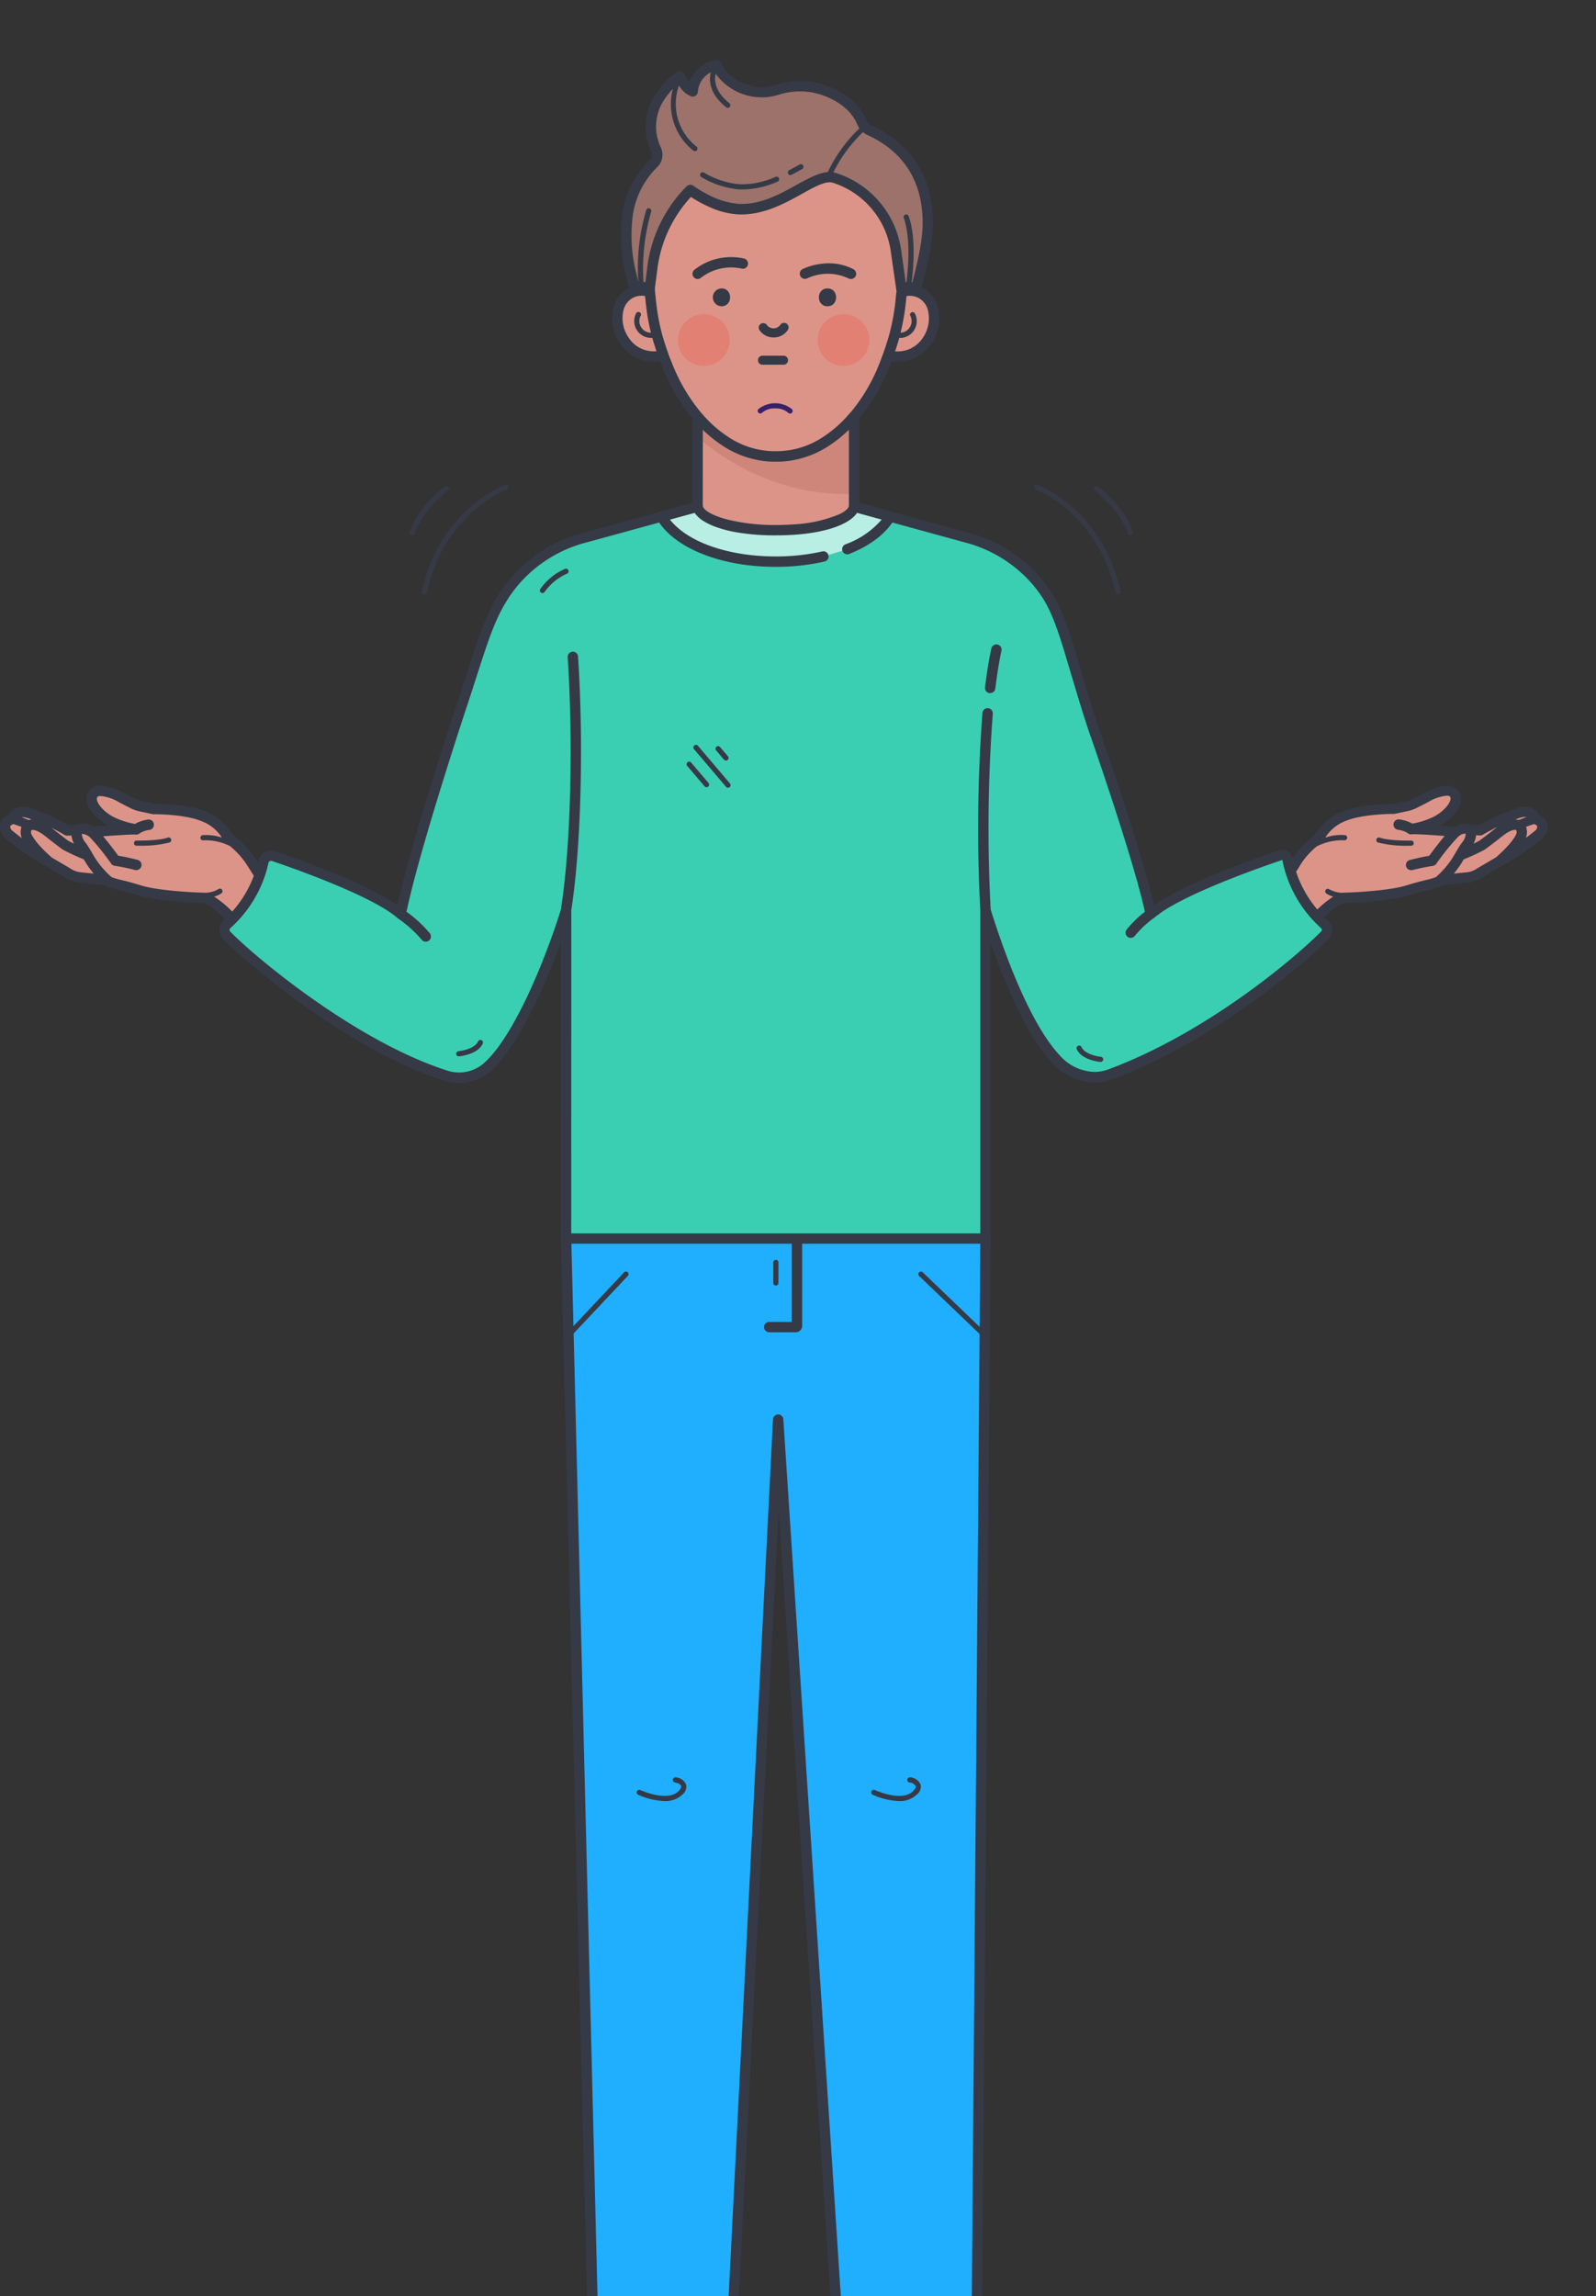 <svg xmlns="http://www.w3.org/2000/svg" xmlns:xlink="http://www.w3.org/1999/xlink" width="347" height="499" viewBox="0 0 347 499">
  <rect x="0" y="0" width="347" height="499" fill="#333333" stroke="none"/>
  <defs>
    <clipPath id="clip-path">
      <rect id="Rectangle_2132" data-name="Rectangle 2132" width="347" height="499" transform="translate(595.046 3898.795)" fill="#fff" stroke="#707070" stroke-width="1"/>
    </clipPath>
  </defs>
  <g id="Mask_Group_28" data-name="Mask Group 28" transform="translate(-595.046 -3898.795)" clip-path="url(#clip-path)">
    <g id="Group_3247" data-name="Group 3247" transform="translate(595 3911.803)">
      <g id="Group_1" data-name="Group 1" transform="translate(0 0)">
        <g id="Man" transform="translate(0 13.393)">
          <g id="Body" transform="translate(0 0)">
            <path id="Skin_color:" data-name="Skin color:" d="M206.311,508.944c-.174-.068-.354-.124-.534-.2a23.237,23.237,0,0,0-16.88-.248c-.371.152-.563.248-.563.248a1.557,1.557,0,0,0-.186.141V493.335H206.84l-.028,15.85A3.219,3.219,0,0,0,206.311,508.944Zm-72.82-15.609h18.664v15.552a1.556,1.556,0,0,0-.186-.141s-.191-.1-.563-.248a23.236,23.236,0,0,0-16.88.248c-.18.073-.361.129-.535.2a3.218,3.218,0,0,0-.5.242ZM43.065,167.6c-3.258-.067-10.381-.563-13.746-1.615-3.7-1.165-5.627-1.39-6.752-1.935a4.145,4.145,0,0,0-1.412-.4l-4.974-.5a6.111,6.111,0,0,1-2.639-1.035l-4.417-2.588a58.338,58.338,0,0,1-8.485-5.863,1.854,1.854,0,0,1,.883-3.2s.743-2.318,3.787-1.278a41.593,41.593,0,0,1,8.215,3.759l2.251-.085s1.2-.878,3.044.405c0,0,8.378-.709,9.734-.563a18.732,18.732,0,0,1-5.255-1.6c-2.639-1.277-5.278-4.158-4.158-6s5.064.079,6.082.636c.653.354,1.846.962,2.639,1.362a7,7,0,0,0,1.688.563l2.892.619s6.667-.051,10.566,1.519a10.321,10.321,0,0,1,4.788,3.539,10.066,10.066,0,0,0,1.845,2.093,19.024,19.024,0,0,1,3.686,3.972c.692,1.081,1.423,2.245,2.071,3.264A25.749,25.749,0,0,1,49.48,172.2C47.038,169.7,44.562,167.639,43.065,167.6Zm236.408-5.824c.49-.776,1.007-1.587,1.5-2.352a19.028,19.028,0,0,1,3.691-3.973,10.054,10.054,0,0,0,1.846-2.093,10.173,10.173,0,0,1,4.788-3.539c3.9-1.57,10.567-1.519,10.567-1.519l2.892-.619a7.042,7.042,0,0,0,1.688-.563c.793-.4,1.986-1.007,2.639-1.362,1.041-.563,4.963-2.476,6.082-.636s-1.519,4.721-4.164,6a18.679,18.679,0,0,1-5.25,1.6c1.356-.141,9.734.563,9.734.563,1.84-1.283,3.038-.405,3.038-.405l2.251.085a41.547,41.547,0,0,1,8.215-3.758c3.044-1.041,3.787,1.277,3.787,1.277a1.841,1.841,0,0,1,.889,3.185,58.341,58.341,0,0,1-8.485,5.863l-4.417,2.588a6.108,6.108,0,0,1-2.639,1.035l-4.974.5a4.142,4.142,0,0,0-1.412.4c-1.08.563-3.022.771-6.752,1.935-3.376,1.058-10.493,1.548-13.746,1.615-1.412,0-3.685,1.857-5.981,4.158A25.771,25.771,0,0,1,279.474,161.781ZM150.647,82.586V63.08l-.045-.052a39.838,39.838,0,0,1-6.516-10.944c-.118-.287-.236-.563-.349-.872-.185-.484-.377-.985-.563-1.48l0-.009a7.8,7.8,0,0,1-8.481-3.209c-2.814-4.277-1.536-8.963,1.412-10.359a5.841,5.841,0,0,1,.72-.287,5.576,5.576,0,0,1,3.376.039,1.171,1.171,0,0,0,0,.146,1.123,1.123,0,0,0,.028.309c.062.625.118.979.118.979a4.616,4.616,0,0,0,.045.472c.068.624.141,1.238.225,1.84A44.7,44.7,0,0,0,142,46.238q.342,1.07.7,2.1-.143-.426-.28-.858-.2-.608-.388-1.232a45.513,45.513,0,0,1-1.463-7.174c-.051-.411-.1-.833-.146-1.26,0-.157-.034-.315-.045-.472,0,0-.067-.473-.146-1.289a1.288,1.288,0,0,1,0-.14c-.371-4.1-.945-16.008,3.865-23.818C149.926,2.638,159.5-.125,167.605,0c8.1-.129,17.673,2.633,23.508,12.092,4.8,7.8,4.233,19.683,3.862,23.8a5.444,5.444,0,0,1,4.078.262c2.982,1.4,4.243,6.082,1.451,10.359a7.809,7.809,0,0,1-8.456,3.216v0c-.185.5-.371,1-.563,1.48-.112.3-.23.563-.349.872a39.634,39.634,0,0,1-6.465,10.871l-.028.033v19.6c-.445,2.853-7.877,5.115-17,5.115S151.091,85.45,150.647,82.586Zm32.8-18.27a26.855,26.855,0,0,1-4.76,3.995,19.657,19.657,0,0,1-2.306,1.344,19.655,19.655,0,0,0,2.351-1.366,26.876,26.876,0,0,0,4.76-3.995l.175-.21Q183.561,64.2,183.45,64.317Z" transform="translate(1.104 1.12)" fill="#dd9488"/>
            <path id="Combined_Shape" data-name="Combined Shape" d="M56.52,5.131a1.6,1.6,0,0,1-1.6-1.6V0L92.565.006a4.012,4.012,0,0,1,0,.518V3.247a1.822,1.822,0,0,1-1.756,1.885Zm-54.764,0A1.823,1.823,0,0,1,0,3.247V.523A4.019,4.019,0,0,1,.029.006L37.649,0V3.528a1.6,1.6,0,0,1-1.6,1.6Z" transform="translate(124.973 528.362)" fill="#fff"/>
            <g id="Shoe_color:" data-name="Shoe color:" transform="translate(125.002 508.154)">
              <path id="Shoe_color:-2" data-name="Shoe color:" d="M54.888,20.208a4.659,4.659,0,0,1,.7-2.4l7.7-14.46a3.7,3.7,0,0,1,.934-1.5,1.673,1.673,0,0,1,.186-.141s.191-.1.563-.248a23.241,23.241,0,0,1,16.88.248c.18.073.361.13.535.2a3.168,3.168,0,0,1,.5.242,1.221,1.221,0,0,1,.411.433L91.692,17.5a8.134,8.134,0,0,1,.816,2.707ZM0,20.208A8.134,8.134,0,0,1,.816,17.5L9.205,2.586a1.221,1.221,0,0,1,.411-.433,3.168,3.168,0,0,1,.5-.242c.174-.067.354-.124.534-.2a23.242,23.242,0,0,1,16.88-.248c.371.152.563.248.563.248a1.622,1.622,0,0,1,.185.141,3.7,3.7,0,0,1,.934,1.5l7.7,14.46a4.664,4.664,0,0,1,.7,2.4Z" transform="translate(0 0)" fill="#c2b9f5"/>
              <path id="Shoe_color:-3" data-name="Shoe color:" d="M54.888,20.208a4.659,4.659,0,0,1,.7-2.4l7.7-14.46a3.7,3.7,0,0,1,.934-1.5,1.673,1.673,0,0,1,.186-.141s.191-.1.563-.248a23.241,23.241,0,0,1,16.88.248c.18.073.361.13.535.2a3.168,3.168,0,0,1,.5.242,1.221,1.221,0,0,1,.411.433L91.692,17.5a8.134,8.134,0,0,1,.816,2.707ZM0,20.208A8.134,8.134,0,0,1,.816,17.5L9.205,2.586a1.221,1.221,0,0,1,.411-.433,3.168,3.168,0,0,1,.5-.242c.174-.067.354-.124.534-.2a23.242,23.242,0,0,1,16.88-.248c.371.152.563.248.563.248a1.622,1.622,0,0,1,.185.141,3.7,3.7,0,0,1,.934,1.5l7.7,14.46a4.664,4.664,0,0,1,.7,2.4Z" transform="translate(0 0)" fill="rgba(255,255,255,0.16)"/>
            </g>
            <path id="Path" d="M31.819,0V15.636C16.6,15.9,5.306,8.564,0,4.242V.056L.062.124a26.822,26.822,0,0,0,4.76,3.989A19.637,19.637,0,0,0,15.333,7.489h1.1A19.637,19.637,0,0,0,26.946,4.113,27.092,27.092,0,0,0,31.712.118Z" transform="translate(152.814 65.313)" fill="#7c3830" opacity="0.15" style="mix-blend-mode: multiply;isolation: isolate"/>
            <g id="Top_color:" data-name="Top color:" transform="translate(48.84 83.701)">
              <path id="Top_color:-2" data-name="Top color:" d="M239.176,90.8a1.592,1.592,0,0,1,.068,2.307c-4.946,5.064-24.757,22.163-46.819,30.3-3.939,1.457-8.395,0-11.338-3.021-4.9-5-10.46-16.064-15.659-32.634v71.346H74.265V87.725c-5.115,16.4-11.748,28.994-16.644,33.63a9.4,9.4,0,0,1-9.155,2.374C27.778,117.281,5.514,98.286.455,93.115a1.632,1.632,0,0,1,.107-2.363q.619-.563,1.182-1.125A25.747,25.747,0,0,0,7.663,80.1a24.713,24.713,0,0,0,.821-2.9,1.688,1.688,0,0,1,2.251-1.26c5.627,1.93,22.18,7.832,27.649,12.615C41,75.47,51.084,44.9,51.084,44.9c4.788-14.365,6.1-20.256,10.094-26.108a29.552,29.552,0,0,1,2.009-2.633A30.3,30.3,0,0,1,78.305,6.752L102.922,0c.445,2.853,7.877,5.115,17,5.115s16.554-2.251,17-5.115l24.588,6.752a30.277,30.277,0,0,1,15.1,9.408,30.65,30.65,0,0,1,2.009,2.633c3.984,5.869,5.627,15.192,10.387,29.534,0,0,10.128,28.831,12.412,40.23,5.666-4.963,23.249-11.129,28.229-12.817a1.165,1.165,0,0,1,1.525.9,23.234,23.234,0,0,0,.636,2.566,25.776,25.776,0,0,0,5.79,9.982A21.284,21.284,0,0,0,239.176,90.8Z" transform="translate(0)" fill="#3acfb3"/>
              <path id="Top_color:-3" data-name="Top color:" d="M239.176,90.8a1.592,1.592,0,0,1,.068,2.307c-4.946,5.064-24.757,22.163-46.819,30.3-3.939,1.457-8.395,0-11.338-3.021-4.9-5-10.46-16.064-15.659-32.634v71.346H74.265V87.725c-5.115,16.4-11.748,28.994-16.644,33.63a9.4,9.4,0,0,1-9.155,2.374C27.778,117.281,5.514,98.286.455,93.115a1.632,1.632,0,0,1,.107-2.363q.619-.563,1.182-1.125A25.747,25.747,0,0,0,7.663,80.1a24.713,24.713,0,0,0,.821-2.9,1.688,1.688,0,0,1,2.251-1.26c5.627,1.93,22.18,7.832,27.649,12.615C41,75.47,51.084,44.9,51.084,44.9c4.788-14.365,6.1-20.256,10.094-26.108a29.552,29.552,0,0,1,2.009-2.633A30.3,30.3,0,0,1,78.305,6.752L102.922,0c.445,2.853,7.877,5.115,17,5.115s16.554-2.251,17-5.115l24.588,6.752a30.277,30.277,0,0,1,15.1,9.408,30.65,30.65,0,0,1,2.009,2.633c3.984,5.869,5.627,15.192,10.387,29.534,0,0,10.128,28.831,12.412,40.23,5.666-4.963,23.249-11.129,28.229-12.817a1.165,1.165,0,0,1,1.525.9,23.234,23.234,0,0,0,.636,2.566,25.776,25.776,0,0,0,5.79,9.982A21.284,21.284,0,0,0,239.176,90.8Z" transform="translate(0)" fill="#3acfb3"/>
            </g>
            <path id="Path-2" data-name="Path" d="M35.172,10.837a46.7,46.7,0,0,1-10.347,1.125C13.313,11.962,3.539,8.142,0,2.183l.422-.124C3.612,1.137,6.2.461,7.827,0h.028C8.3,2.853,15.732,5.115,24.847,5.115S41.4,2.864,41.851,0h.09c1.609.461,4.175,1.125,7.315,2.042l.383.113C47.9,5.1,44.642,7.523,40.4,9.228" transform="translate(143.874 83.718)" fill="#fff" opacity="0.4" style="mix-blend-mode: soft-light;isolation: isolate"/>
            <path id="Path-3" data-name="Path" d="M35.172,10.837a46.7,46.7,0,0,1-10.347,1.125C13.313,11.962,3.539,8.142,0,2.183l.422-.124C3.612,1.137,6.2.461,7.827,0h.028C8.3,2.853,15.732,5.115,24.847,5.115S41.4,2.864,41.851,0h.09c1.609.461,4.175,1.125,7.315,2.042l.383.113C47.9,5.1,44.642,7.523,40.4,9.228" transform="translate(143.874 83.718)" fill="#fff" opacity="0.4" style="mix-blend-mode: soft-light;isolation: isolate"/>
            <g id="Pants_color:" data-name="Pants color:" transform="translate(123.106 242.777)">
              <path id="Pants_color:-2" data-name="Pants color:" d="M89.176,251.684H60.059L46.1,39.341,35.352,251.684H6.234L0,0H91.191L89.176,251.684Z" fill="#20afff"/>
              <path id="Pants_color:-3" data-name="Pants color:" d="M89.176,251.684H60.059L46.1,39.341,35.352,251.684H6.234L0,0H91.191L89.176,251.684Z" fill="#20afff"/>
            </g>
            <path id="Combined_Shape-2" data-name="Combined Shape" d="M181.493,534.618a2.732,2.732,0,0,1-2.729-2.729v-3.528q0-.024,0-.048a5.747,5.747,0,0,1,.865-2.889l7.692-14.449a1.11,1.11,0,0,0,.09-.2,3.862,3.862,0,0,1,.72-1.225V495.581h-4.971a1.129,1.129,0,0,1-1.122-1.047L169.345,301.49l-9.768,193.027a1.126,1.126,0,0,1-1.124,1.063h-4.042v14.006a3.831,3.831,0,0,1,.681,1.186,1.7,1.7,0,0,0,.079.191l7.714,14.472a5.78,5.78,0,0,1,.847,2.692,1.126,1.126,0,0,1,.025.239v3.528a2.729,2.729,0,0,1-2.728,2.723h-34.3a2.961,2.961,0,0,1-2.881-3.01v-2.723a4.979,4.979,0,0,1,.025-.527q0-.043,0-.086a9.223,9.223,0,0,1,.951-3.156l8.4-14.927a2.343,2.343,0,0,1,.27-.383V495.581h-4.147a1.119,1.119,0,0,1-1.125-1.1l-6.239-251.665q0-.023,0-.047V178.346a129.3,129.3,0,0,1-7.331,16.877c-2.577,4.828-5.141,8.527-7.416,10.694a10.478,10.478,0,0,1-10.263,2.628c-21.59-6.745-44.071-26.4-48.479-30.9a2.749,2.749,0,0,1-.776-2,2.828,2.828,0,0,1,.934-1.986q.179-.158.351-.318c-3.359-3.279-4.621-3.481-4.852-3.486-3.633-.073-10.665-.6-14.067-1.688-1.717-.551-3.019-.866-4.169-1.126a13.829,13.829,0,0,1-2.723-.849,2.985,2.985,0,0,0-1.024-.287l-4.969-.5a7.053,7.053,0,0,1-3.1-1.187L9.684,161.63a58.837,58.837,0,0,1-8.665-5.993l-.1-.1a3.51,3.51,0,0,1-.85-2.9,2.932,2.932,0,0,1,1.745-1.919,3.472,3.472,0,0,1,1.474-1.418,4.458,4.458,0,0,1,3.511-.056,44.2,44.2,0,0,1,8.153,3.686l1.62-.062a3.832,3.832,0,0,1,3.646.366l.387-.031h.007c.679-.055,1.7-.137,2.824-.216-1.667-.924-3.823-2.725-4.417-4.76a3.131,3.131,0,0,1,.27-2.588,2.849,2.849,0,0,1,2.626-1.32,11.78,11.78,0,0,1,4.947,1.55c.618.338,1.82.947,2.617,1.351a6.016,6.016,0,0,0,1.4.49l2.774.563c.7,0,6.992.045,10.87,1.6a11.584,11.584,0,0,1,5.295,3.938,8.832,8.832,0,0,0,1.637,1.863,19.947,19.947,0,0,1,3.91,4.226c.248.38.5.774.754,1.17q.044-.188.084-.377a2.848,2.848,0,0,1,3.691-2.093c3.247,1.111,8.16,2.865,13.126,4.916A73.652,73.652,0,0,1,86.454,170.3c3.068-13.8,12.306-41.826,12.378-42.014,1.026-3.072,1.89-5.753,2.653-8.118l.026-.08.154-.474c2.733-8.429,4.238-13.072,7.4-17.717a30.418,30.418,0,0,1,9.189-8.8,31.273,31.273,0,0,1,8.575-3.7l16.657-4.569.049-.017.445-.13c2.026-.563,3.815-1.075,5.25-1.463l1.362-.377V64.555a40.8,40.8,0,0,1-6.437-10.928c-.037-.092-.076-.183-.113-.271-.082-.2-.167-.4-.247-.623l-.209-.552-.029-.077a10.128,10.128,0,0,1-1.265.1l-.188,0a8.61,8.61,0,0,1-7.233-3.941,9.658,9.658,0,0,1-1.435-7.877,6.419,6.419,0,0,1,3.308-4.141,6.171,6.171,0,0,1,.85-.338,6.628,6.628,0,0,1,1.992-.306q.258,0,.515.02c-.348-5.377-.309-15.753,4.144-22.986A25.421,25.421,0,0,1,156.353,2.239,31.365,31.365,0,0,1,168.152,0c.192,0,.388,0,.58.005s.384-.005.576-.005a31.227,31.227,0,0,1,11.761,2.239A25.432,25.432,0,0,1,193.18,12.631c4.453,7.226,4.492,17.605,4.144,22.985q.252-.019.505-.019a6.549,6.549,0,0,1,2.851.643,6.447,6.447,0,0,1,3.3,4.141,9.659,9.659,0,0,1-1.435,7.877,8.612,8.612,0,0,1-7.233,3.941l-.189,0a10.149,10.149,0,0,1-1.254-.081l-.237.632c-.108.286-.228.576-.344.856l-.016.038a40.679,40.679,0,0,1-6.42,10.9V82.824c.5.14,1.068.294,1.693.466,1.385.377,3.056.833,4.935,1.378a1.377,1.377,0,0,1,.382.112,1.122,1.122,0,0,1,.169.065L210.622,89.4a31.27,31.27,0,0,1,15.653,9.768,30.1,30.1,0,0,1,2.082,2.729c2.783,4.095,4.4,9.6,6.634,17.211,1.086,3.689,2.316,7.869,3.888,12.6l.029.082c1.551,4.426,9.42,27.084,12.04,38.518,6.9-4.847,22.523-10.33,27.148-11.895a2.29,2.29,0,0,1,2.981,1.691l.1-.16a19.937,19.937,0,0,1,3.938-4.226,9.014,9.014,0,0,0,1.632-1.863,11.306,11.306,0,0,1,5.3-3.938c3.873-1.559,10.166-1.6,10.871-1.6l2.774-.563a5.774,5.774,0,0,0,1.4-.5c.864-.432,2-1.014,2.605-1.339a11.839,11.839,0,0,1,4.959-1.542,2.858,2.858,0,0,1,2.626,1.305,3.178,3.178,0,0,1,.27,2.594c-.589,2.027-2.751,3.828-4.422,4.755,1.14.079,2.175.163,2.86.218l.364.029a3.818,3.818,0,0,1,3.64-.366l1.626.062a44.171,44.171,0,0,1,8.153-3.686,4.425,4.425,0,0,1,3.511.056,3.509,3.509,0,0,1,1.474,1.418,2.938,2.938,0,0,1,1.738,1.919,3.446,3.446,0,0,1-.85,2.9l-.1.1a59.213,59.213,0,0,1-8.716,5.964l-4.4,2.577a7.113,7.113,0,0,1-3.095,1.181l-4.974.5a2.968,2.968,0,0,0-1.029.293,13.96,13.96,0,0,1-2.712.844l-.162.04c-1.042.261-2.339.587-4.007,1.085-3.352,1.054-10.249,1.587-14.067,1.688-.3,0-1.465.236-4.445,3.083.288.279.576.54.856.788a2.727,2.727,0,0,1,.9,1.93,2.777,2.777,0,0,1-.782,2.009c-5.214,5.338-25.089,22.412-47.263,30.569a10.414,10.414,0,0,1-3.61.635,12.667,12.667,0,0,1-8.921-3.926,43.409,43.409,0,0,1-6.892-10.237,128.021,128.021,0,0,1-6.837-16.242v64.077a1.11,1.11,0,0,1,.034.279L213.419,494.5a1.121,1.121,0,0,1-1.125,1.086H209.05l-.025,14.234a2.334,2.334,0,0,1,.263.379l8.389,14.91a9.117,9.117,0,0,1,.937,3.007q.012.054.019.11a4.609,4.609,0,0,1,.039.658v2.729a2.959,2.959,0,0,1-2.892,3.01Zm-.479-2.729a.479.479,0,0,0,.479.478h34.289a.7.7,0,0,0,.63-.76v-2.121h-35.4Zm-54.916-.281a.7.7,0,0,0,.63.76h34.289a.479.479,0,0,0,.479-.478v-2.4H126.1Zm9.093-20.289L126.8,526.24a5.509,5.509,0,0,0-.416,1h34.885a6.179,6.179,0,0,0-.361-.726L153.2,512.039a3.189,3.189,0,0,1-.185-.411,1.8,1.8,0,0,0-.473-.754H152.5c-.076-.041-.222-.1-.411-.18a22.142,22.142,0,0,0-16.024.253l-.332.124c-.052.015-.1.033-.15.052l-.024.01-.01,0-.018.008-.039.015a2.06,2.06,0,0,0-.242.12l-.048.027A.066.066,0,0,0,135.192,511.319Zm80.933,15.918a6.559,6.559,0,0,0-.416-1.035L207.32,511.29h0l-.028-.016a2.229,2.229,0,0,0-.321-.152l-.191-.067-.343-.13a22.156,22.156,0,0,0-16.019-.248c-.22.088-.352.151-.411.18q-.04.035-.083.067a1.762,1.762,0,0,0-.424.7c-.076.184-.135.314-.191.422l-7.7,14.449a6.393,6.393,0,0,0-.371.743Zm-80.382-18.612a24.5,24.5,0,0,1,15.9-.483q.247.076.494.157v-12.7h-16.39Zm71.025,0v-13.03H190.355v12.7a23.676,23.676,0,0,1,6.134-1.2q.809-.053,1.625-.053A24.394,24.394,0,0,1,206.768,508.622ZM184.222,493.33h26.946l1.856-229.82-13.165-12.626a.563.563,0,0,1,.776-.81l12.4,11.883.146-18.061H174.449v17.836a1.412,1.412,0,0,1-1.412,1.412h-5.751a1.125,1.125,0,1,1,0-2.25H172.2v-17H124.282l.445,17.916L135.743,250.1a.563.563,0,1,1,.794.8l-11.771,12.5,5.456,219.876H144.1a.563.563,0,0,1,0,1.125H130.25l.222,8.935h26.946l10.691-211.274a1.125,1.125,0,0,1,1.124-1.069h0a1.128,1.128,0,0,1,1.124,1.052l13.2,201.231h26.514a.563.563,0,0,1,0,1.125h-26.44ZM124.259,171.414l-.017,70.232h88.94V171.465a336.411,336.411,0,0,1,.467-42.965,1.13,1.13,0,0,1,2.25.2,331.7,331.7,0,0,0-.46,42.573c4.885,15.55,10.327,26.919,15.332,32.025a10.33,10.33,0,0,0,7.3,3.253,8.131,8.131,0,0,0,2.829-.5c21.777-8.026,41.285-24.794,46.4-30.035a.491.491,0,0,0,.141-.354.469.469,0,0,0-.152-.326c-.689-.65-1.234-1.186-1.716-1.688a27.013,27.013,0,0,1-6.043-10.415,24.582,24.582,0,0,1-.67-2.7l-.051-.034c-4.8,1.622-20.137,7-26.618,11.63a1.128,1.128,0,0,1-.226.2c-.008,0-.225.146-.573.4q-.228.183-.434.364a1.122,1.122,0,0,1-.291.185,23.006,23.006,0,0,0-3.861,3.686,1.126,1.126,0,1,1-1.784-1.373,23.947,23.947,0,0,1,3.944-3.833c-.745-3.45-2.545-10.236-6.846-23.421-2.861-8.772-5.37-15.907-5.386-15.947-1.213-3.642-2.223-7-3.113-9.962v0l-.007-.024c-.284-.943-.551-1.833-.817-2.705l-.009-.03c-2.185-7.416-3.765-12.775-6.332-16.551a29.556,29.556,0,0,0-1.93-2.538,29.06,29.06,0,0,0-14.539-9.053L194.06,87.159c-1.908,2.781-5.109,5.127-9.325,6.816a1.126,1.126,0,1,1-.839-2.088,18.784,18.784,0,0,0,7.839-5.366l-5.353-1.468c-1.654,2.531-7.423,4.893-17.644,4.893h-.006l-.462,0h-.4a48.741,48.741,0,0,1-7.385-.614l-.034-.006-.018,0a26.87,26.87,0,0,1-4.73-1.2q-.18-.066-.353-.133a13.712,13.712,0,0,1-2.257-1.1,6.338,6.338,0,0,1-2.01-1.827l-1.242.337c-1.031.282-2.237.613-3.583.976l-.551.151c3.894,4.905,12.682,8,23.012,8a45.557,45.557,0,0,0,10.1-1.086,1.125,1.125,0,0,1,.5,2.194A48,48,0,0,1,168.7,96.794c-11.492,0-21.3-3.758-25.346-9.634L127.4,91.528a29.013,29.013,0,0,0-14.561,9.053,28.279,28.279,0,0,0-1.93,2.532c-3.056,4.528-4.468,8.9-7.28,17.622l-.129.4c-.737,2.285-1.571,4.876-2.55,7.816-.019.056-2.557,7.728-5.419,17.045-4.393,14.3-6.288,21.851-7.1,25.759a27.191,27.191,0,0,1,5.077,4.69,1.125,1.125,0,1,1-1.784,1.373,26.83,26.83,0,0,0-5.156-4.624,1.118,1.118,0,0,1-.127-.1c-5.828-5.107-25.094-11.65-27.272-12.379a.568.568,0,0,0-.188-.032.593.593,0,0,0-.572.465,25.642,25.642,0,0,1-.85,3.033,26.693,26.693,0,0,1-6.189,9.942c-.437.45-.84.836-1.232,1.181a.562.562,0,0,0-.186.388.488.488,0,0,0,.135.349C55.9,182,77.969,200.236,97.623,206.373a8.23,8.23,0,0,0,8.091-2.144c5.85-5.543,12.368-20.474,16.27-32.906q0-.03.008-.06c2.121-13.363,2.729-35.921,1.48-54.848a1.128,1.128,0,0,1,2.251-.146c1.252,18.96.648,41.562-1.464,55.106Q124.259,171.394,124.259,171.414Zm-73.72.293a24.4,24.4,0,0,0,4.693-7.776l-.209-.332-.1-.154c-.48-.757-.976-1.539-1.46-2.282a17.8,17.8,0,0,0-3.422-3.688,11.725,11.725,0,0,0-5.789-1.246.569.569,0,0,1-.169-1.125,10.947,10.947,0,0,1,4.223.533q-.189-.253-.363-.516a8.989,8.989,0,0,0-4.277-3.129c-3.475-1.4-9.429-1.44-10.1-1.44h-.031a.854.854,0,0,1-.242,0l-2.892-.619a8.128,8.128,0,0,1-1.941-.681c-.527-.263-1.931-.976-2.673-1.378a9.53,9.53,0,0,0-3.867-1.281c-.372,0-.618.083-.712.24a.89.89,0,0,0-.039.782c.357,1.194,1.993,2.783,3.725,3.618a17.618,17.618,0,0,0,4.486,1.427,8.105,8.105,0,0,1,2.829-.949,1.137,1.137,0,0,1,.332,2.25,5.164,5.164,0,0,0-2.054.7,1.31,1.31,0,0,1-.812.328,1.085,1.085,0,0,1-.134-.008c-.089-.009-.225-.013-.4-.013-1.177,0-4.1.191-6.679.384,1.1,1.286,2.36,2.94,3.3,4.226,1.9.287,4.124.878,4.225.906a1.125,1.125,0,0,1-.287,2.211v.022a1,1,0,0,1-.287-.04A42.2,42.2,0,0,0,25,161.765a1.124,1.124,0,0,1-.771-.456,55.582,55.582,0,0,0-4.711-5.842,1.12,1.12,0,0,1-.234-.128,2.355,2.355,0,0,0-1.3-.5,1.23,1.23,0,0,0-.155.01,3.192,3.192,0,0,0,.776,1.827c.506.686.934,1.4,1.384,2.149a19.248,19.248,0,0,0,4.309,5.385,13.1,13.1,0,0,0,2.139.636c1.127.277,2.481.619,4.3,1.188,3.3,1.038,10.471,1.5,13.431,1.564a2.893,2.893,0,0,1,.379.025,5.836,5.836,0,0,0,2.963-.785.564.564,0,1,1,.664.911,4.9,4.9,0,0,1-1.575.705A23.925,23.925,0,0,1,50.539,171.707Zm231.3-8.648a24.7,24.7,0,0,0,4.614,8.2,21.272,21.272,0,0,1,3.472-2.8,4.707,4.707,0,0,1-1.542-.7.563.563,0,0,1,.658-.912,5.862,5.862,0,0,0,2.932.78,3.223,3.223,0,0,1,.382-.032c2.958-.062,10.134-.526,13.431-1.564,1.765-.545,3.091-.886,4.3-1.188a13.127,13.127,0,0,0,2.169-.642,19.286,19.286,0,0,0,4.308-5.378c.45-.754.872-1.463,1.378-2.149a3.073,3.073,0,0,0,.777-1.884,1.27,1.27,0,0,0-.172-.011,2.191,2.191,0,0,0-1.1.359,1.125,1.125,0,0,1-.32.264,50.344,50.344,0,0,0-4.805,5.925,1.127,1.127,0,0,1-.771.456,43.285,43.285,0,0,0-4.417.911,1.01,1.01,0,0,1-.287.017,1.125,1.125,0,0,1-.293-2.211c.1,0,2.335-.619,4.226-.906.961-1.308,2.25-3.011,3.363-4.31-2.5-.192-5.438-.388-6.7-.388-.171,0-.306,0-.4.011a1.126,1.126,0,0,1-.194.017v.023a1.127,1.127,0,0,1-.782-.321,5.126,5.126,0,0,0-2.054-.692,1.138,1.138,0,1,1,.332-2.251,8.232,8.232,0,0,1,2.775.915,17.57,17.57,0,0,0,4.506-1.433c1.736-.835,3.375-2.424,3.73-3.618a.891.891,0,0,0-.033-.782c-.1-.156-.345-.24-.718-.24a9.467,9.467,0,0,0-3.874,1.286c-.547.3-1.417.738-2.052,1.061l0,0c-.27.137-.483.246-.606.31a8.332,8.332,0,0,1-1.941.681l-2.892.619a.95.95,0,0,1-.248,0c-.265,0-6.535.016-10.128,1.44a9.092,9.092,0,0,0-4.282,3.129q-.2.307-.425.6a10.6,10.6,0,0,1,4.318-.56.569.569,0,0,1-.174,1.125,12.1,12.1,0,0,0-6.007,1.351,17.921,17.921,0,0,0-3.232,3.527c-.385.665-.8,1.3-1.193,1.914l-.024.037,0,.007Zm-266.606-.788a5.015,5.015,0,0,0,2.183.884l3,.3a21.474,21.474,0,0,1-2.151-3.091,46.664,46.664,0,0,1-4.5-2.084l-.135-.084c-.051-.034-1.176-.844-3.8-2.915-1.525-1.2-2.543-1.435-2.948-1.277a1.038,1.038,0,0,0-.056.743s.558,1.775,4.488,5.226Zm300.9,1.184,2.987-.3a4.992,4.992,0,0,0,2.178-.883l4-2.342c3.924-3.428,4.451-5.176,4.456-5.193a.975.975,0,0,0-.079-.754c-.388-.146-1.407.09-2.926,1.288-2.633,2.071-3.758,2.881-3.8,2.915l-.141.084a46.062,46.062,0,0,1-4.525,2.1A21.367,21.367,0,0,1,316.128,163.455Zm4.285-6.493q.647-.317,1.284-.656c.27-.2,1.412-1.041,3.652-2.813l.207-.16q-1.568.759-3.066,1.652a1.125,1.125,0,0,1-.6.175h-.049l-.877-.033A4.767,4.767,0,0,1,320.413,156.962Zm-305.535-.644q.622.331,1.255.642a4.818,4.818,0,0,1-.544-1.773l-.891.033h-.045a1.127,1.127,0,0,1-.6-.175q-1.374-.819-2.813-1.528C13.477,155.27,14.6,156.111,14.878,156.318ZM4.8,155.753a2.962,2.962,0,0,1-.186-.594,3.494,3.494,0,0,1,.115-1.854q-.884-.335-1.789-.61c-.547.22-.656.437-.678.523a1.31,1.31,0,0,0,.321.788H2.573Q3.663,154.905,4.8,155.753Zm327.16-.605a3.055,3.055,0,0,1-.177.564q1.109-.828,2.174-1.706a1.266,1.266,0,0,0,.315-.821c-.03-.119-.215-.307-.639-.5q-.909.274-1.8.61A3.446,3.446,0,0,1,331.96,155.148ZM6.3,151.818a2.917,2.917,0,0,1,.644-.12q-.429-.153-.861-.3a3.564,3.564,0,0,0-1.087-.2,2.052,2.052,0,0,0-.252.015Q5.525,151.5,6.3,151.818Zm323.974-.012q.808-.337,1.635-.627a1.875,1.875,0,0,0-.362-.033,3.531,3.531,0,0,0-1.079.2q-.5.164-.987.34A3.031,3.031,0,0,1,330.27,151.806ZM168.727,87.7c1.344,0,2.622-.049,3.826-.138a29.331,29.331,0,0,0,10.03-2.227c1.235-.6,1.941-1.236,2.029-1.8V67a28.1,28.1,0,0,1-4.2,3.386,20.8,20.8,0,0,1-7.382,3.114,17.313,17.313,0,0,1-3.675.431h-1.27a17.835,17.835,0,0,1-3.611-.419,20.782,20.782,0,0,1-7.447-3.137,28.3,28.3,0,0,1-4.175-3.364l-.012,16.474V83.5q.006.03.011.06l0,.02c.211.978,2.256,2.161,5.674,3.007A43.274,43.274,0,0,0,168.727,87.7ZM158.25,68.47a18.472,18.472,0,0,0,9.9,3.19h1.125a18.472,18.472,0,0,0,9.864-3.19,26.1,26.1,0,0,0,4.558-3.832c.372-.389.756-.817,1.176-1.311a1.129,1.129,0,0,1,.162-.157,38.3,38.3,0,0,0,6.134-10.393c.125-.3.235-.576.338-.85l.1-.264c.1-.256.218-.574.317-.861l.141-.377c.363-1.007.731-2.122,1.125-3.41a46.247,46.247,0,0,0,1.57-8.226,2.262,2.262,0,0,1,.022-.276c.007-.052.013-.105.017-.157a.339.339,0,0,1,0-.078c0-.02.064-.49.135-1.238h.743l-.726-.062c0-.011,0-.022,0-.032h-.017v-.067a59.389,59.389,0,0,0,.028-10.02c-.469-5.442-1.725-9.851-3.731-13.106A23.21,23.21,0,0,0,180.084,4.23,29.1,29.1,0,0,0,169.22,2.19c-.166,0-.334,0-.5,0l-.506.051a31.245,31.245,0,0,0-5.039.4,27.066,27.066,0,0,0-5.87,1.638,23.212,23.212,0,0,0-11.153,9.52c-2.006,3.255-3.262,7.664-3.731,13.106a59.426,59.426,0,0,0,.011,9.819,1.135,1.135,0,0,1,.035.274l.034.332c.041.411.078.7.1.844.007.051.01.08.01.085a1.2,1.2,0,0,1,0,.135,2.555,2.555,0,0,0,.034.354c.072.644.14,1.252.225,1.846v.039a43.293,43.293,0,0,0,1.345,6.381c.326,1.093.694,2.212,1.125,3.421a1.125,1.125,0,0,1,.041.145c.159.43.332.883.522,1.324.051.131.1.256.15.376.067.163.129.316.193.485a38.534,38.534,0,0,0,6.335,10.64l.138.16c.286.326.56.631.83.922l.157.163a25.775,25.775,0,0,0,4.546,3.815Zm36.985-18.494a6.5,6.5,0,0,0,5.435-2.938,7.452,7.452,0,0,0,1.125-6,4.2,4.2,0,0,0-2.11-2.723,4.578,4.578,0,0,0-.72-.27,4.17,4.17,0,0,0-1.822-.1c-.023.205-.042.368-.056.488v0c-.008.066-.014.117-.018.153l-.051.472a48.377,48.377,0,0,1-1.173,6.853,2.464,2.464,0,0,0,1.926-1.063A2.5,2.5,0,0,0,198,42.3a.562.562,0,1,1,.945-.608,3.652,3.652,0,0,1-3.2,5.351v-.017q-.093.006-.186.007-.09.332-.185.663c-.224.742-.465,1.5-.721,2.253C194.841,49.967,195.038,49.976,195.234,49.976Zm-55.709-12.1a4.132,4.132,0,0,0-1.245.191,4.01,4.01,0,0,0-.563.225,4.187,4.187,0,0,0-2.121,2.729,7.451,7.451,0,0,0,1.154,6,6.5,6.5,0,0,0,5.435,2.937c.2,0,.393-.009.588-.027-.114-.338-.222-.664-.324-.981l-.044-.138c-.113-.36-.23-.731-.344-1.1q-.1-.345-.2-.691a2.846,2.846,0,0,1-.306.01,3.652,3.652,0,0,1-3.2-5.351.563.563,0,1,1,.945.608,2.5,2.5,0,0,0,.225,2.549,2.459,2.459,0,0,0,2.045,1.063,46.5,46.5,0,0,1-1.02-5.547l0-.012c-.05-.417-.1-.847-.145-1.277a2.285,2.285,0,0,0-.024-.283c-.008-.062-.017-.127-.021-.19s-.018-.162-.036-.3c-.013-.1-.029-.221-.046-.367a4.283,4.283,0,0,0-.646-.049Zm63.327,485.048a.568.568,0,0,1-.265-.067l-4.179-2.207-4.182,2.207a.563.563,0,1,1-.523-1l3.5-1.848-3.5-1.848a.563.563,0,0,1,.089-1.043l3.412-1.8-3.5-1.851a.562.562,0,0,1,.523-1l4.182,2.21,4.179-2.21a.564.564,0,1,1,.529,1l-3.5,1.851,3.5,1.851.041.024a.564.564,0,0,1-.041.972l-3.5,1.848,3.5,1.848a.563.563,0,0,1-.257,1.063Zm-4.444-3.549,3.237-1.71-3.237-1.712-3.239,1.712Zm-59.3,3.122a.562.562,0,0,1,.29-.636l3.5-1.848-3.5-1.848a.564.564,0,0,1-.035-.976l.029-.017.006,0,3.5-1.851-3.5-1.851a.564.564,0,1,1,.529-1l4.179,2.21,4.182-2.21a.562.562,0,0,1,.523,1l-3.5,1.851,3.412,1.8a.562.562,0,0,1,.089,1.043l-3.5,1.848,3.5,1.848a.563.563,0,1,1-.523,1l-4.182-2.208-4.179,2.208a.568.568,0,0,1-.264.067h-.008A.563.563,0,0,1,139.105,522.494Zm5-3.122,3.239-1.71L144.1,515.95l-3.237,1.712Zm4.643-34.977a.563.563,0,0,1,0-1.125h6.482a.563.563,0,0,1,0,1.125Zm-4.209-119.374a15.426,15.426,0,0,1-5.706-1.356.563.563,0,1,1,.473-1.018c.056,0,5.824,2.65,8.254.231.259-.265.675-.754.563-1.126s-.647-.652-1.311-.76a.569.569,0,1,1,.174-1.125,2.667,2.667,0,0,1,2.211,1.519,2.163,2.163,0,0,1-.833,2.251,5.228,5.228,0,0,1-3.551,1.391Q144.676,365.028,144.538,365.021Zm50.983,0a15.426,15.426,0,0,1-5.706-1.356.563.563,0,1,1,.473-1.018c.062,0,5.823,2.65,8.254.225.259-.253.681-.749.563-1.126a1.65,1.65,0,0,0-1.317-.76.569.569,0,0,1,.174-1.125,2.668,2.668,0,0,1,2.211,1.519,2.142,2.142,0,0,1-.833,2.251,5.226,5.226,0,0,1-3.556,1.4Q195.653,365.027,195.521,365.021ZM168.17,252.4v-4.456a.563.563,0,0,1,1.125,0V252.4a.563.563,0,1,1-1.125,0Zm71.171-48.012h-.051c-.163,0-4.04-.388-5.126-2.751a.564.564,0,1,1,1.024-.473c.676,1.474,3.264,2.014,4.2,2.1a.561.561,0,0,1-.049,1.12ZM99.229,202.639a.563.563,0,0,1,.537-.588c.945-.085,3.534-.63,4.209-2.1a.563.563,0,1,1,1.024.467c-1.086,2.368-4.968,2.74-5.131,2.751l-.051.006h-.026A.563.563,0,0,1,99.229,202.639ZM299.647,156.7a.563.563,0,0,1,.371-1.063c2.082.737,6.752.647,6.814.642a.563.563,0,1,1,0,1.125l-.585.006A24.856,24.856,0,0,1,299.647,156.7ZM29.715,157.4a.563.563,0,0,1,0-1.125c.045,0,4.732.1,6.808-.642A.564.564,0,1,1,36.9,156.7a25.041,25.041,0,0,1-6.583.7Zm128.607-12.609a.563.563,0,0,1-.427-.2l-6.977-8.2a.565.565,0,0,1,.861-.731l6.977,8.209a.563.563,0,0,1-.427.928Zm-5.1-.315-3.731-4.389a.563.563,0,1,1,.855-.726l3.731,4.383a.563.563,0,1,1-.855.732Zm4.231-5.784-1.716-2.02a.563.563,0,0,1,.855-.732l1.722,2.026a.563.563,0,1,1-.861.726Zm57.735-14.461a1.125,1.125,0,0,1-.979-1.255c.394-3.218.855-6.06,1.373-8.44a1.125,1.125,0,1,1,2.2.472c-.5,2.324-.951,5.1-1.339,8.254a1.125,1.125,0,0,1-1.114.968ZM92.2,102.826a.562.562,0,0,1-.433-.669c3.781-17.735,17.865-23.137,18.005-23.193a.564.564,0,1,1,.393,1.058c-.135.051-13.65,5.261-17.3,22.372a.562.562,0,0,1-.546.433.42.42,0,0,1-.118,0Zm150.366-.444a32.234,32.234,0,0,0-10.027-17.668,25.94,25.94,0,0,0-7.275-4.7.564.564,0,1,1,.394-1.058c.141.056,14.224,5.458,18.005,23.193a.562.562,0,0,1-.433.669.4.4,0,0,1-.1.011h-.013A.562.562,0,0,1,242.57,102.382Zm-124.855.039a.562.562,0,0,1-.214-.765,12.581,12.581,0,0,1,5.357-4.406.564.564,0,0,1,.5,1.013,11.847,11.847,0,0,0-4.873,3.939.556.556,0,0,1-.766.219ZM245.294,89.53c-2-5.5-7.157-9.256-7.214-9.3a.563.563,0,0,1,.658-.912c.225.157,5.486,3.984,7.608,9.824a.563.563,0,0,1-.332.72.592.592,0,0,1-.2.034A.562.562,0,0,1,245.294,89.53ZM89.47,89.868a.562.562,0,0,1-.332-.72c2.121-5.84,7.382-9.667,7.607-9.824a.563.563,0,1,1,.658.912c-.056.039-5.2,3.792-7.208,9.3a.562.562,0,0,1-.529.371A.592.592,0,0,1,89.47,89.868Z" transform="translate(0)" fill="#353a46"/>
          </g>
          <g id="Chin" transform="translate(149.123 59.151)">
            <rect id="_01_Character_Setup_03_Face_Man_Chin_background" data-name="#01 Character/Setup/#03 Face/Man Chin background" width="39.386" height="5.627" fill="none"/>
            <g id="Group_2" data-name="Group 2" transform="translate(15.663 2.083)">
              <path id="Path-4" data-name="Path" d="M7.036,2.245a.563.563,0,0,1-.416-.18,4.046,4.046,0,0,0-2.813-.94,4.147,4.147,0,0,0-2.813.9.563.563,0,1,1-.8-.788,5.829,5.829,0,0,1,7.253.056.563.563,0,0,1-.411.951Z" transform="translate(0 0)" fill="#372168"/>
            </g>
          </g>
          <g id="Cheeks_color:" data-name="Cheeks color:" transform="translate(147.435 42.271)">
            <rect id="_01_Character_Setup_03_Face_Cheek_сheek_01_background" data-name="#01 Character/Setup/#03 Face/Cheek/сheek#01 background" width="41.637" height="11.816" fill="none"/>
            <path id="Cheeks_color:-2" data-name="Cheeks color:" d="M30.384,5.627a5.627,5.627,0,1,1,5.627,5.627A5.627,5.627,0,0,1,30.384,5.627ZM0,5.627a5.627,5.627,0,1,1,5.627,5.627A5.627,5.627,0,0,1,0,5.627Z" transform="translate(0 -0.4)" fill="#ff1300" opacity="0.15" style="mix-blend-mode: multiply;isolation: isolate"/>
          </g>
          <g id="Emotions" transform="translate(148.561 28.486)">
            <rect id="_01_Character_Setup_01_Emotions_kind_background" data-name="#01 Character/Setup/#01 Emotions/kind background" width="39.386" height="31.509" fill="none"/>
            <g id="Face">
              <g id="Mouth" transform="translate(0 20.256)">
                <rect id="_01_Character_Setup_03_Face_Mouth_nose_background" data-name="#01 Character/Setup/#03 Face/Mouth/nose background" width="39.386" height="11.253" fill="none"/>
                <g id="mouth-2" data-name="mouth" transform="translate(16.317 2.155)">
                  <path id="Path-5" data-name="Path" d="M5.486,1.969H.985A.985.985,0,1,1,.985,0h4.5a.985.985,0,1,1,0,1.969Z" transform="translate(0 0)" fill="#353a46"/>
                </g>
              </g>
              <g id="Nose" transform="translate(0 14.067)">
                <rect id="_01_Character_Setup_03_Face_Nose_background" data-name="#01 Character/Setup/#03 Face/Nose background" width="39.386" height="4.501" fill="none"/>
                <g id="_Nose" data-name="👃Nose" transform="translate(16.442 1.211)">
                  <path id="Path-6" data-name="Path" d="M3.236,3.17a3.669,3.669,0,0,1-3.078-1.6A.985.985,0,0,1,1.812.5a1.789,1.789,0,0,0,1.436.7A1.789,1.789,0,0,0,4.67.475.987.987,0,0,1,6.358,1.5,3.635,3.635,0,0,1,3.236,3.17Z" transform="translate(0)" fill="#353a46"/>
                </g>
              </g>
              <g id="Eyes" transform="translate(0 6.752)">
                <rect id="_01_Character_Setup_03_Face_Eyes_eyes-8_background" data-name="#01 Character/Setup/#03 Face/Eyes/eyes-8 background" width="39.386" height="5.627" fill="none"/>
                <g id="silly_eyes" transform="translate(6.47 1.041)">
                  <path id="Path-7" data-name="Path" d="M1.878,3.882c2.5,0,2.5-3.882,0-3.882A1.942,1.942,0,0,0,1.878,3.882Z" transform="translate(0)" fill="#353a46"/>
                  <path id="Path-8" data-name="Path" d="M1.876,3.882c2.493,0,2.5-3.882,0-3.882S-.628,3.882,1.876,3.882Z" transform="translate(23.054)" fill="#353a46"/>
                </g>
              </g>
              <g id="Eyebrows">
                <rect id="_01_Character_Setup_03_Face_Eyebrow_wink_eyebrows_background" data-name="#01 Character/Setup/#03 Face/Eyebrow/wink_eyebrows background" width="39.386" height="6.752" fill="none"/>
                <g id="kiss_eyebrows" transform="translate(2.047 0.939)">
                  <path id="Path-9" data-name="Path" d="M1.126,4.806A1.125,1.125,0,0,1,.4,2.82,12.893,12.893,0,0,1,11.209.361a1.125,1.125,0,1,1-.563,2.178,10.7,10.7,0,0,0-8.806,2,1.125,1.125,0,0,1-.715.264Z" transform="translate(0 0)" fill="#353a46"/>
                  <path id="Path-10" data-name="Path" d="M11.156,3.4a1.125,1.125,0,0,1-.512-.124,10.588,10.588,0,0,0-9,0,1.126,1.126,0,0,1-1.03-2c.231-.118,5.627-2.813,11.09,0A1.125,1.125,0,0,1,11.184,3.4Z" transform="translate(23.275 1.402)" fill="#353a46"/>
                </g>
              </g>
            </g>
          </g>
        </g>
        <g id="_01_Character_Setup_02_Hairstyle_Man_Hairstyle_01" data-name="#01 Character/Setup/#02 Hairstyle/Man/Hairstyle#01" transform="translate(135.055 0)">
          <g id="_1_hairdo" transform="translate(0)">
            <g id="Hair_color:" data-name="Hair color:" transform="translate(1.228 1.093)">
              <path id="Hair_color:-2" data-name="Hair color:" d="M65.492,34.36c0,4.957-1.776,11.071-2.535,14.168a5.62,5.62,0,0,0-3.22.09L58.613,40.48A19.563,19.563,0,0,0,45.9,24.745c-.562-.191-.86-.281-.86-.281-4.5-1.034-11.453,7.244-20.648,6.884-5.176-.2-10.5-4.131-10.5-4.131-.225.225-.444.45-.652.674a29.134,29.134,0,0,0-7.6,16.388L5.072,48.6A5.569,5.569,0,0,0,1.7,48.556c-.646-3.962-2.411-7.621-1.388-16.3A19.392,19.392,0,0,1,5.966,21.367a2.613,2.613,0,0,0,.517-2.934C2.1,8.576,11.664,2.405,11.664,2.405c1.028,2.754,2.748,3.372,2.748,3.372C14.733.9,19.577,0,19.577,0a10.73,10.73,0,0,0,8.087,5.777A11.144,11.144,0,0,0,32.8,5.39a16.3,16.3,0,0,1,9.9,0c5.665,1.905,7.795,5.311,8.548,7.1a3.372,3.372,0,0,0,1.725,1.748C62.193,18.546,65.492,26.166,65.492,34.36Z" transform="translate(0 0)" fill="#92645c"/>
              <path id="Hair_color:-3" data-name="Hair color:" d="M65.492,34.36c0,4.957-1.776,11.071-2.535,14.168a5.62,5.62,0,0,0-3.22.09L58.613,40.48A19.563,19.563,0,0,0,45.9,24.745c-.562-.191-.86-.281-.86-.281-4.5-1.034-11.453,7.244-20.648,6.884-5.176-.2-10.5-4.131-10.5-4.131-.225.225-.444.45-.652.674a29.134,29.134,0,0,0-7.6,16.388L5.072,48.6A5.569,5.569,0,0,0,1.7,48.556c-.646-3.962-2.411-7.621-1.388-16.3A19.392,19.392,0,0,1,5.966,21.367a2.613,2.613,0,0,0,.517-2.934C2.1,8.576,11.664,2.405,11.664,2.405c1.028,2.754,2.748,3.372,2.748,3.372C14.733.9,19.577,0,19.577,0a10.73,10.73,0,0,0,8.087,5.777A11.144,11.144,0,0,0,32.8,5.39a16.3,16.3,0,0,1,9.9,0c5.665,1.905,7.795,5.311,8.548,7.1a3.372,3.372,0,0,0,1.725,1.748C62.193,18.546,65.492,26.166,65.492,34.36Z" transform="translate(0 0)" fill="rgba(255,255,255,0.09)"/>
            </g>
            <path id="Combined_Shape-3" data-name="Combined Shape" d="M60.954,50.863a1.086,1.086,0,0,1-.591-.174,1.122,1.122,0,0,1-.511-.793l-1.174-8.166A18.377,18.377,0,0,0,46.7,26.922c-.277-.1-.534-.183-.762-.253l-.005,0-.014,0a2.418,2.418,0,0,0-.538-.057c-1.525,0-3.627,1.172-6.06,2.53l-.009.005C35.735,31.127,31.287,33.6,26.136,33.6c-.2,0-.411,0-.616-.012a17.324,17.324,0,0,1-6.108-1.53,28.466,28.466,0,0,1-4.2-2.258A28.226,28.226,0,0,0,7.907,45.535l-.562,4.322a1.125,1.125,0,0,1-1.45.927,4.458,4.458,0,0,0-2.72-.039,1.124,1.124,0,0,1-1.45-.888c-.129-.809-.313-1.613-.508-2.465l-.054-.233A35.643,35.643,0,0,1,.331,33.273c.709-6,4.761-10.369,5.986-11.566a1.473,1.473,0,0,0,.275-1.686,13.082,13.082,0,0,1-1.131-7.19A13.344,13.344,0,0,1,7.586,7.354,17.49,17.49,0,0,1,12.212,2.6a1.131,1.131,0,0,1,1.664.551,6.31,6.31,0,0,0,.967,1.742,7.678,7.678,0,0,1,5.7-4.873A1.142,1.142,0,0,1,20.754,0a1.12,1.12,0,0,1,1.04.7,7.709,7.709,0,0,0,1.6,2.235A9.75,9.75,0,0,0,25.614,4.6a11.331,11.331,0,0,0,3.43,1.2,10.235,10.235,0,0,0,1.528.115,10.177,10.177,0,0,0,3.075-.475,17.35,17.35,0,0,1,10.582,0c6.05,2.034,8.375,5.718,9.223,7.733a2.24,2.24,0,0,0,1.163,1.158c8.647,4.006,13.218,11.311,13.218,21.126,0,4.415-1.322,9.56-2.2,12.965-.08.332-.156.629-.23.917-.05.2-.1.379-.141.556a1.123,1.123,0,0,1-1.393.815,4.491,4.491,0,0,0-2.585.079,1.115,1.115,0,0,1-.321.078Zm2.393-2.5c.046-.181.085-.331.124-.472l.022-.086c.837-3.283,2.1-8.244,2.1-12.323,0-9-4.008-15.428-11.914-19.107a4.505,4.505,0,0,1-1.056-.661,31.093,31.093,0,0,0-6.443,8.744q.154.025.306.06a8.628,8.628,0,0,1,.983.315A20.613,20.613,0,0,1,60.926,41.416l.984,6.946.165-.017c.968-7.99.061-12.181-.586-13.993a.563.563,0,1,1,1.062-.376c.825,2.314,1.578,6.659.655,14.372ZM5.317,48.3l.394-3.1a30.122,30.122,0,0,1,7.9-17.023c.227-.239.454-.471.674-.691a1.124,1.124,0,0,1,1.461-.112,25.375,25.375,0,0,0,3.173,1.906,17.324,17.324,0,0,0,6.7,2.028c.192.008.386.012.58.012,4.519,0,8.516-2.225,12.043-4.188l.217-.118c2.431-1.315,4.555-2.464,6.509-2.623a32.672,32.672,0,0,1,6.883-9.516,4.516,4.516,0,0,1-.464-.826c-1.6-3.869-5.616-5.717-7.868-6.474a15.123,15.123,0,0,0-9.217,0,12.318,12.318,0,0,1-3.7.571,12.384,12.384,0,0,1-5.882-1.493,12.361,12.361,0,0,1-4.13-3.637c-.33,1.5-.146,3.9,2.955,6.385a.562.562,0,1,1-.7.877C19.267,7.429,19.1,4.542,19.525,2.719a5.092,5.092,0,0,0-2.805,4.218,1.132,1.132,0,0,1-.5.859,1.122,1.122,0,0,1-.987.124A5.462,5.462,0,0,1,12.611,5.57a11.81,11.81,0,0,0,3.8,13.27.555.555,0,1,1-.7.86A12.844,12.844,0,0,1,11.29,6.307a15.622,15.622,0,0,0-1.781,2.2,10.478,10.478,0,0,0-.82,10.571,3.744,3.744,0,0,1-.759,4.193A18.3,18.3,0,0,0,2.614,33.5a33.347,33.347,0,0,0,.781,13.117c.149.621.274,1.172.382,1.686h.01A43.875,43.875,0,0,1,5.5,32.637a.562.562,0,0,1,1.068.354A44.755,44.755,0,0,0,4.895,48.264C5.036,48.271,5.177,48.283,5.317,48.3ZM25.807,28.17a19.823,19.823,0,0,1-8.323-2.681.566.566,0,1,1,.562-.984,18.324,18.324,0,0,0,7.823,2.541A17.985,17.985,0,0,0,33.6,25.433a.562.562,0,1,1,.439,1.034,19.4,19.4,0,0,1-7.637,1.7ZM36.3,24.617a.562.562,0,0,1,.279-.628q1.124-.607,2.2-1.208l.073-.039a.564.564,0,0,1,.551.984l-.079.039c-.714.4-1.455.809-2.248,1.219a.628.628,0,0,1-.242.062A.562.562,0,0,1,36.3,24.617ZM16.064,19.83h0Zm-.013,0h.013Z" transform="translate(0)" fill="#353a46"/>
          </g>
        </g>
      </g>
    </g>
  </g>
</svg>
